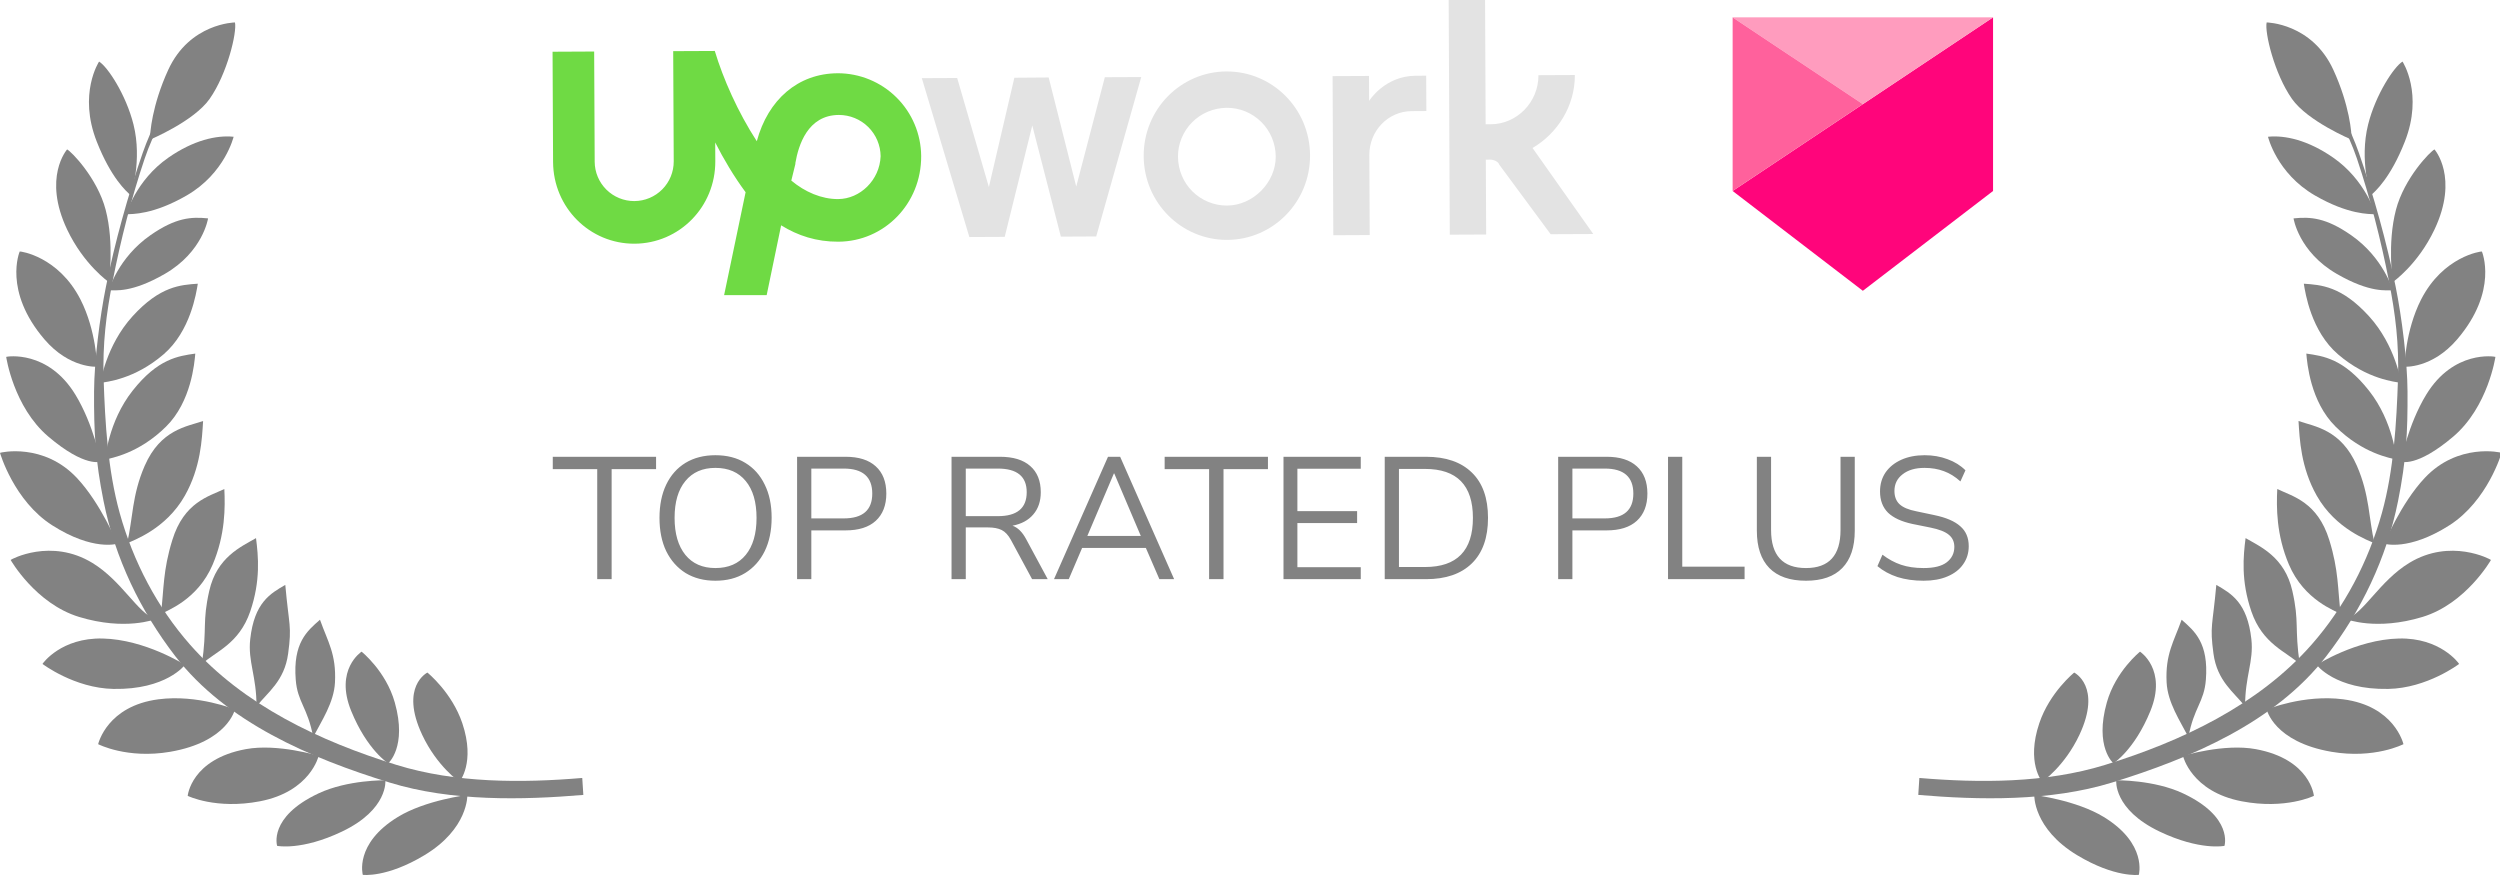 <svg width="200" height="70" viewBox="0 0 200 70" fill="none" xmlns="http://www.w3.org/2000/svg">
<g clip-path="url(#clip0_4267_11180)">
<g clip-path="url(#clip1_4267_11180)">
<path d="M98.118 5.715C94.459 5.733 91.478 8.74 91.495 12.485C91.511 16.229 94.522 19.208 98.181 19.192C101.84 19.175 104.821 16.166 104.804 12.424C104.786 8.68 101.777 5.699 98.116 5.717L98.118 5.715ZM98.168 16.445C97.131 16.451 96.134 16.044 95.397 15.315C94.659 14.585 94.251 13.591 94.239 12.554C94.228 11.517 94.64 10.52 95.37 9.783C96.099 9.046 97.093 8.637 98.13 8.625C99.168 8.614 100.165 9.026 100.902 9.756C101.639 10.486 102.048 11.479 102.059 12.517C102.07 14.598 100.249 16.435 98.168 16.445ZM112.942 8.889C111.028 8.898 109.538 10.486 109.547 12.399L109.577 18.804L106.665 18.818L106.607 6.089L109.519 6.076L109.529 8.072C109.529 8.072 110.766 6.07 113.262 6.059L114.095 6.054L114.109 8.882L112.942 8.889ZM83.894 6.198L86.099 14.923L88.387 6.176L91.299 6.163L87.697 18.916L84.869 18.93L82.582 10.039L80.377 18.95L77.548 18.963L73.746 6.252L76.574 6.239L79.11 14.963L81.149 6.218L83.894 6.198ZM122.604 11.84C124.594 10.666 125.999 8.496 125.988 6.001L123.076 6.014C123.087 8.178 121.347 9.933 119.267 9.941L118.851 9.942L118.805 -0.123L115.893 -0.11L115.983 18.774L118.893 18.761L118.866 12.772L119.198 12.77C119.531 12.769 119.865 12.934 119.949 13.183L124.052 18.736L127.462 18.721L122.604 11.84Z" fill="#E3E3E3"/>
<path d="M67.007 5.861C63.846 5.876 61.443 7.967 60.544 11.298C59.036 8.976 57.858 6.32 57.183 4.077L53.856 4.092L53.898 12.91C53.901 13.748 53.572 14.554 52.982 15.149C52.392 15.745 51.59 16.082 50.751 16.086C49.913 16.09 49.107 15.761 48.512 15.171C47.916 14.581 47.579 13.778 47.575 12.94L47.533 4.122L44.205 4.138L44.246 12.955C44.264 16.614 47.187 19.514 50.765 19.496C54.343 19.479 57.241 16.554 57.224 12.894L57.217 11.397C57.887 12.724 58.726 14.134 59.648 15.378L57.614 25.12L61.024 25.105L62.491 18.026C63.825 18.853 65.317 19.344 67.071 19.336C70.731 19.318 73.713 16.311 73.694 12.484C73.68 10.72 72.969 9.034 71.716 7.793C70.464 6.552 68.771 5.857 67.007 5.86L67.007 5.861ZM67.054 15.927C65.723 15.933 64.39 15.357 63.305 14.446L63.631 13.115V13.038C63.876 11.622 64.61 9.207 67.107 9.196C67.987 9.195 68.832 9.541 69.458 10.159C70.085 10.778 70.441 11.619 70.45 12.499C70.376 14.413 68.803 15.917 67.055 15.926L67.054 15.927Z" fill="#6FDA44"/>
</g>
<path d="M159.444 15.278V1.389L149.028 8.333L138.611 15.278L149.028 23.264L159.444 15.278Z" fill="#FF057B"/>
<path d="M159.444 1.389H138.611L149.028 8.333L159.444 1.389Z" fill="#FF9CBE"/>
<path d="M138.611 1.389V15.278L149.028 8.333L138.611 1.389Z" fill="#FF619C"/>
<path d="M47.778 46.333V37.528H44.222V36.542H52.486V37.528H48.931V46.333H47.778ZM57.231 46.458C56.323 46.458 55.532 46.255 54.856 45.847C54.189 45.431 53.671 44.847 53.3 44.097C52.939 43.347 52.759 42.458 52.759 41.431C52.759 40.403 52.939 39.514 53.3 38.764C53.661 38.014 54.175 37.435 54.842 37.028C55.518 36.62 56.314 36.417 57.231 36.417C58.157 36.417 58.953 36.62 59.62 37.028C60.296 37.435 60.814 38.014 61.175 38.764C61.546 39.505 61.731 40.389 61.731 41.417C61.731 42.444 61.546 43.338 61.175 44.097C60.805 44.847 60.282 45.431 59.606 45.847C58.939 46.255 58.148 46.458 57.231 46.458ZM57.231 45.444C58.277 45.444 59.087 45.093 59.661 44.389C60.235 43.685 60.523 42.699 60.523 41.431C60.523 40.162 60.235 39.181 59.661 38.486C59.087 37.782 58.277 37.431 57.231 37.431C56.203 37.431 55.402 37.782 54.828 38.486C54.254 39.181 53.967 40.162 53.967 41.431C53.967 42.69 54.254 43.676 54.828 44.389C55.402 45.093 56.203 45.444 57.231 45.444ZM63.767 46.333V36.542H67.642C68.698 36.542 69.503 36.796 70.059 37.306C70.623 37.815 70.906 38.542 70.906 39.486C70.906 40.421 70.623 41.148 70.059 41.667C69.503 42.176 68.698 42.431 67.642 42.431H64.906V46.333H63.767ZM64.906 41.472H67.503C69.022 41.472 69.781 40.81 69.781 39.486C69.781 38.153 69.022 37.486 67.503 37.486H64.906V41.472ZM76.123 46.333V36.542H79.998C81.054 36.542 81.859 36.787 82.415 37.278C82.98 37.769 83.262 38.468 83.262 39.375C83.262 40.097 83.063 40.69 82.665 41.153C82.276 41.616 81.72 41.917 80.998 42.056C81.424 42.204 81.79 42.565 82.095 43.139L83.818 46.333H82.568L80.873 43.194C80.66 42.806 80.415 42.542 80.137 42.403C79.859 42.264 79.493 42.194 79.04 42.194H77.262V46.333H76.123ZM77.262 41.292H79.832C81.368 41.292 82.137 40.653 82.137 39.375C82.137 38.116 81.368 37.486 79.832 37.486H77.262V41.292ZM84.32 46.333L88.64 36.542H89.612L93.931 46.333H92.751L91.668 43.833H86.57L85.501 46.333H84.32ZM89.112 37.875L86.987 42.875H91.265L89.14 37.875H89.112ZM96.728 46.333V37.528H93.172V36.542H101.436V37.528H97.881V46.333H96.728ZM102.68 46.333V36.542H108.861V37.5H103.791V40.889H108.569V41.847H103.791V45.375H108.861V46.333H102.68ZM110.778 46.333V36.542H114.083C115.666 36.542 116.889 36.963 117.75 37.806C118.611 38.639 119.041 39.847 119.041 41.431C119.041 43.014 118.611 44.227 117.75 45.069C116.889 45.912 115.666 46.333 114.083 46.333H110.778ZM111.916 45.361H114C116.555 45.361 117.833 44.051 117.833 41.431C117.833 38.819 116.555 37.514 114 37.514H111.916V45.361ZM124.653 46.333V36.542H128.528C129.583 36.542 130.389 36.796 130.945 37.306C131.509 37.815 131.792 38.542 131.792 39.486C131.792 40.421 131.509 41.148 130.945 41.667C130.389 42.176 129.583 42.431 128.528 42.431H125.792V46.333H124.653ZM125.792 41.472H128.389C129.908 41.472 130.667 40.81 130.667 39.486C130.667 38.153 129.908 37.486 128.389 37.486H125.792V41.472ZM133.442 46.333V36.542H134.581V45.333H139.567V46.333H133.442ZM144.478 46.458C143.191 46.458 142.214 46.12 141.548 45.444C140.881 44.759 140.548 43.764 140.548 42.458V36.542H141.686V42.403C141.686 44.431 142.617 45.444 144.478 45.444C146.321 45.444 147.242 44.431 147.242 42.403V36.542H148.381V42.458C148.381 43.764 148.048 44.759 147.381 45.444C146.723 46.12 145.756 46.458 144.478 46.458ZM153.888 46.458C153.12 46.458 152.425 46.361 151.805 46.167C151.185 45.963 150.648 45.671 150.194 45.292L150.597 44.375C151.069 44.736 151.564 45.005 152.083 45.181C152.601 45.356 153.203 45.444 153.888 45.444C154.722 45.444 155.337 45.292 155.736 44.986C156.143 44.671 156.347 44.259 156.347 43.75C156.347 43.343 156.199 43.019 155.902 42.778C155.615 42.537 155.129 42.347 154.444 42.208L152.999 41.917C152.129 41.731 151.476 41.431 151.041 41.014C150.615 40.588 150.402 40.023 150.402 39.319C150.402 38.736 150.55 38.227 150.847 37.792C151.152 37.356 151.574 37.019 152.111 36.778C152.648 36.537 153.268 36.417 153.972 36.417C154.629 36.417 155.24 36.523 155.805 36.736C156.37 36.94 156.847 37.236 157.236 37.625L156.833 38.514C156.416 38.134 155.976 37.861 155.513 37.694C155.05 37.519 154.532 37.431 153.958 37.431C153.226 37.431 152.643 37.602 152.208 37.944C151.773 38.278 151.555 38.722 151.555 39.278C151.555 39.722 151.689 40.074 151.958 40.333C152.236 40.593 152.685 40.782 153.305 40.903L154.749 41.208C155.685 41.403 156.374 41.699 156.819 42.097C157.273 42.486 157.499 43.019 157.499 43.694C157.499 44.241 157.351 44.722 157.055 45.139C156.768 45.556 156.351 45.88 155.805 46.111C155.268 46.343 154.629 46.458 153.888 46.458Z" fill="#828282"/>
</g>
<g clip-path="url(#clip2_4267_11180)">
<path d="M14.113 6.753C13.122 8.381 12.084 10.309 11.415 12.236C10.227 15.654 9.194 19.366 8.475 22.936C7.989 25.347 7.538 28.875 7.525 31.323C7.508 34.581 7.628 36.802 8.282 40.072C9.203 44.678 11.251 48.898 14.019 52.49C18.092 57.775 24.844 60.657 31.174 62.606C36.125 64.13 41.807 64.002 46.667 63.593L46.58 62.237C41.766 62.643 36.477 62.66 31.73 61.195C25.623 59.311 19.467 56.419 15.195 51.562C12.593 48.606 10.655 44.94 9.572 41.026C8.623 37.596 8.408 33.82 8.291 30.351C8.196 27.499 8.5 25.102 9.012 22.491C9.66 19.179 10.51 15.849 11.578 12.675C12.269 10.62 13.473 8.497 14.471 6.859L14.113 6.753Z" fill="#828282"/>
<path d="M37.388 63.598C37.388 63.598 34.03 64.009 31.824 65.359C28.322 67.502 29.024 69.988 29.024 69.988C29.024 69.988 30.926 70.239 33.95 68.419C37.494 66.286 37.388 63.598 37.388 63.598Z" fill="#828282"/>
<path d="M30.83 62.423C30.83 62.423 27.822 62.372 25.484 63.47C21.436 65.37 22.172 67.67 22.172 67.67C22.172 67.67 24.124 68.069 27.357 66.527C31.086 64.748 30.83 62.423 30.83 62.423Z" fill="#828282"/>
<path d="M25.493 60.468C25.493 60.468 22.203 59.461 19.668 59.931C15.28 60.743 15.016 63.669 15.016 63.669C15.016 63.669 17.278 64.776 20.789 64.104C24.838 63.328 25.493 60.468 25.493 60.468Z" fill="#828282"/>
<path d="M18.792 56.758C18.792 56.758 15.816 55.534 12.677 55.944C8.581 56.479 7.876 59.456 7.851 59.533C7.851 59.533 10.166 60.735 13.609 60.144C18.226 59.352 18.792 56.758 18.792 56.758Z" fill="#828282"/>
<path d="M14.794 53.191C14.794 53.191 11.624 51.16 8.217 51.081C4.907 51.004 3.43 53.048 3.4 53.115C3.4 53.115 5.953 55.057 9.074 55.114C13.314 55.191 14.794 53.191 14.794 53.191Z" fill="#828282"/>
<path d="M12.428 49.534C11 49.041 9.764 46.482 7.392 45.035C4.082 43.018 0.888 44.746 0.851 44.796C0.851 44.796 2.841 48.292 6.326 49.354C10.029 50.483 12.428 49.534 12.428 49.534Z" fill="#828282"/>
<path d="M9.39 43.496C9.39 43.496 8.064 40.272 6.155 38.239C3.494 35.402 0.049 36.191 0 36.229C0 36.229 1.102 40.065 4.183 42.028C7.457 44.114 9.39 43.496 9.39 43.496Z" fill="#828282"/>
<path d="M8.055 36.924C8.055 36.924 7.488 33.966 6.034 31.578C3.843 27.977 0.548 28.519 0.495 28.55C0.495 28.55 1.075 32.552 3.862 34.923C6.824 37.444 8.055 36.924 8.055 36.924Z" fill="#828282"/>
<path d="M7.773 29.338C7.773 29.338 7.713 26.453 6.439 23.961C4.671 20.503 1.634 20.096 1.577 20.12C1.577 20.12 0.229 23.258 3.552 27.145C5.567 29.504 7.773 29.338 7.773 29.338Z" fill="#828282"/>
<path d="M8.704 22.565C8.704 22.565 9.16 19.496 8.452 16.783C7.786 14.235 5.685 12.094 5.368 11.954C5.368 11.954 3.391 14.192 5.375 18.373C6.71 21.185 8.704 22.565 8.704 22.565Z" fill="#828282"/>
<path d="M10.469 15.631C10.469 15.631 11.403 12.844 10.678 9.955C10.077 7.562 8.606 5.337 7.926 4.926C7.926 4.926 6.231 7.499 7.744 11.339C8.886 14.236 10.098 15.307 10.469 15.631Z" fill="#828282"/>
<path d="M12.004 11.17C12.004 11.17 15.509 9.708 16.771 7.91C18.184 5.897 18.969 2.579 18.797 1.795C18.797 1.795 15.175 1.843 13.457 5.592C12.161 8.422 11.982 10.675 12.004 11.17Z" fill="#828282"/>
<path d="M10.093 17.138C10.093 17.138 10.866 14.42 13.474 12.609C15.484 11.213 17.325 10.8 18.689 10.941C18.689 10.941 17.993 13.868 14.938 15.634C12.264 17.179 10.582 17.125 10.093 17.138Z" fill="#828282"/>
<path d="M8.707 23.222C8.707 23.222 9.436 20.621 12.044 18.81C14.054 17.414 15.283 17.331 16.646 17.471C16.646 17.471 16.241 20.145 13.186 21.911C10.512 23.456 9.196 23.21 8.707 23.222Z" fill="#828282"/>
<path d="M8.036 30.636C8.036 30.636 8.466 27.645 10.613 25.292C12.812 22.881 14.457 22.792 15.824 22.696C15.705 23.435 15.238 26.502 13.082 28.351C10.732 30.365 8.516 30.54 8.036 30.636Z" fill="#828282"/>
<path d="M8.415 36.771C8.415 36.771 8.633 33.757 10.608 31.255C12.632 28.69 14.265 28.482 15.623 28.287C15.556 29.033 15.307 32.125 13.287 34.126C11.085 36.306 8.887 36.64 8.415 36.771Z" fill="#828282"/>
<path d="M10.168 43.463C10.638 41.482 10.545 39.628 11.575 37.266C12.845 34.355 14.95 34.127 16.248 33.68C16.158 35.126 16.065 37.391 14.789 39.652C13.261 42.361 10.607 43.245 10.168 43.463Z" fill="#828282"/>
<path d="M12.873 49.126C13.122 47.105 13.024 45.663 13.787 43.199C14.727 40.163 16.706 39.714 17.947 39.122C18.017 40.569 18.031 42.776 17.013 45.168C15.793 48.033 13.286 48.86 12.873 49.126Z" fill="#828282"/>
<path d="M16.149 53.127C16.579 50.211 16.169 49.785 16.741 47.268C17.355 44.565 19.291 43.74 20.481 43.049C20.665 44.486 20.861 46.454 20.018 48.915C19.119 51.54 17.224 52.127 16.149 53.127Z" fill="#828282"/>
<path d="M20.519 56.514C20.533 54.102 19.819 52.93 20.018 51.133C20.344 48.196 21.633 47.482 22.823 46.791C23.122 50.127 23.357 50.034 23.051 52.291C22.754 54.486 21.414 55.38 20.519 56.514Z" fill="#828282"/>
<path d="M25.055 58.965C24.618 56.594 23.8 56.184 23.659 54.382C23.428 51.435 24.56 50.485 25.599 49.578C26.222 51.34 26.913 52.323 26.798 54.597C26.718 56.203 25.722 57.679 25.055 58.965Z" fill="#828282"/>
<path d="M28.927 52.133C28.927 52.133 30.874 53.685 31.583 56.197C32.588 59.756 31.055 61.065 31.055 61.065C31.055 61.065 29.375 60.01 28.1 56.888C26.737 53.554 28.927 52.133 28.927 52.133Z" fill="#828282"/>
<path d="M34.192 53.805C34.192 53.805 36.151 55.383 36.984 57.855C38.052 61.024 36.753 62.538 36.753 62.538C36.753 62.538 34.962 61.319 33.773 58.783C31.957 54.91 34.192 53.805 34.192 53.805Z" fill="#828282"/>
</g>
<g clip-path="url(#clip3_4267_11180)">
<path d="M186.015 6.753C187.006 8.381 188.043 10.309 188.713 12.236C189.901 15.654 190.935 19.366 191.653 22.936C192.139 25.347 192.59 28.875 192.602 31.323C192.62 34.581 192.5 36.802 191.847 40.072C190.926 44.678 188.878 48.898 186.108 52.49C182.036 57.775 175.284 60.657 168.955 62.606C164.003 64.13 158.32 64.002 153.462 63.593L153.548 62.237C158.363 62.643 163.651 62.66 168.398 61.195C174.505 59.311 180.661 56.419 184.933 51.562C187.535 48.606 189.474 44.94 190.556 41.026C191.506 37.596 191.721 33.82 191.838 30.351C191.933 27.499 191.628 25.102 191.116 22.491C190.468 19.179 189.617 15.849 188.551 12.675C187.858 10.62 186.654 8.497 185.658 6.859L186.015 6.753Z" fill="#828282"/>
<path d="M162.741 63.598C162.741 63.598 166.097 64.009 168.303 65.359C171.807 67.502 171.105 69.988 171.105 69.988C171.105 69.988 169.203 70.239 166.178 68.419C162.635 66.286 162.741 63.598 162.741 63.598Z" fill="#828282"/>
<path d="M169.298 62.423C169.298 62.423 172.306 62.372 174.645 63.47C178.692 65.37 177.956 67.67 177.956 67.67C177.956 67.67 176.003 68.069 172.771 66.527C169.043 64.748 169.298 62.423 169.298 62.423Z" fill="#828282"/>
<path d="M174.636 60.468C174.636 60.468 177.926 59.461 180.46 59.931C184.848 60.743 185.112 63.669 185.112 63.669C185.112 63.669 182.849 64.776 179.338 64.104C175.291 63.328 174.636 60.468 174.636 60.468Z" fill="#828282"/>
<path d="M181.336 56.758C181.336 56.758 184.312 55.534 187.451 55.944C191.547 56.479 192.252 59.456 192.277 59.533C192.277 59.533 189.962 60.735 186.519 60.144C181.903 59.352 181.336 56.758 181.336 56.758Z" fill="#828282"/>
<path d="M185.335 53.191C185.335 53.191 188.505 51.16 191.911 51.081C195.221 51.004 196.698 53.048 196.729 53.115C196.729 53.115 194.175 55.057 191.055 55.114C186.814 55.191 185.335 53.191 185.335 53.191Z" fill="#828282"/>
<path d="M187.701 49.534C189.127 49.041 190.364 46.482 192.737 45.035C196.045 43.018 199.24 44.746 199.277 44.796C199.277 44.796 197.287 48.292 193.803 49.354C190.1 50.483 187.701 49.534 187.701 49.534Z" fill="#828282"/>
<path d="M190.737 43.496C190.737 43.496 192.064 40.272 193.974 38.239C196.635 35.402 200.08 36.191 200.128 36.229C200.128 36.229 199.026 40.065 195.944 42.028C192.671 44.114 190.737 43.496 190.737 43.496Z" fill="#828282"/>
<path d="M192.073 36.924C192.073 36.924 192.64 33.966 194.094 31.578C196.285 27.977 199.579 28.519 199.633 28.55C199.633 28.55 199.053 32.552 196.266 34.923C193.304 37.444 192.073 36.924 192.073 36.924Z" fill="#828282"/>
<path d="M192.355 29.338C192.355 29.338 192.416 26.453 193.688 23.961C195.456 20.503 198.495 20.096 198.551 20.12C198.551 20.12 199.898 23.258 196.576 27.145C194.561 29.504 192.355 29.338 192.355 29.338Z" fill="#828282"/>
<path d="M191.423 22.565C191.423 22.565 190.967 19.496 191.676 16.783C192.342 14.235 194.444 12.094 194.76 11.954C194.76 11.954 196.738 14.192 194.753 18.373C193.419 21.185 191.423 22.565 191.423 22.565Z" fill="#828282"/>
<path d="M189.659 15.631C189.659 15.631 188.725 12.844 189.451 9.955C190.052 7.562 191.522 5.337 192.202 4.926C192.202 4.926 193.896 7.499 192.383 11.339C191.242 14.236 190.03 15.307 189.659 15.631Z" fill="#828282"/>
<path d="M188.124 11.17C188.124 11.17 184.619 9.708 183.357 7.91C181.944 5.897 181.16 2.579 181.332 1.795C181.332 1.795 184.954 1.843 186.67 5.592C187.968 8.422 188.146 10.675 188.124 11.17Z" fill="#828282"/>
<path d="M190.036 17.138C190.036 17.138 189.262 14.42 186.654 12.609C184.644 11.213 182.804 10.8 181.44 10.941C181.44 10.941 182.135 13.868 185.191 15.634C187.864 17.179 189.546 17.125 190.036 17.138Z" fill="#828282"/>
<path d="M191.421 23.222C191.421 23.222 190.693 20.621 188.085 18.81C186.074 17.414 184.845 17.331 183.483 17.471C183.483 17.471 183.886 20.145 186.943 21.911C189.616 23.456 190.933 23.21 191.421 23.222Z" fill="#828282"/>
<path d="M192.093 30.636C192.093 30.636 191.662 27.645 189.515 25.292C187.316 22.881 185.672 22.792 184.305 22.696C184.423 23.435 184.89 26.502 187.047 28.351C189.397 30.365 191.613 30.54 192.093 30.636Z" fill="#828282"/>
<path d="M191.714 36.771C191.714 36.771 191.495 33.757 189.521 31.255C187.496 28.69 185.863 28.482 184.506 28.287C184.572 29.033 184.822 32.125 186.843 34.126C189.043 36.306 191.242 36.64 191.714 36.771Z" fill="#828282"/>
<path d="M189.96 43.463C189.49 41.482 189.583 39.628 188.553 37.266C187.284 34.355 185.179 34.127 183.881 33.68C183.971 35.126 184.062 37.391 185.338 39.652C186.868 42.361 189.521 43.245 189.96 43.463Z" fill="#828282"/>
<path d="M187.255 49.126C187.006 47.105 187.105 45.663 186.342 43.199C185.401 40.163 183.422 39.714 182.181 39.122C182.111 40.569 182.097 42.776 183.115 45.168C184.335 48.033 186.843 48.86 187.255 49.126Z" fill="#828282"/>
<path d="M183.98 53.127C183.549 50.211 183.96 49.785 183.387 47.268C182.774 44.565 180.837 43.74 179.647 43.049C179.464 44.486 179.266 46.454 180.11 48.915C181.009 51.54 182.905 52.127 183.98 53.127Z" fill="#828282"/>
<path d="M179.609 56.514C179.595 54.102 180.309 52.93 180.11 51.133C179.783 48.196 178.495 47.482 177.305 46.791C177.007 50.127 176.772 50.034 177.077 52.291C177.375 54.486 178.714 55.38 179.609 56.514Z" fill="#828282"/>
<path d="M175.074 58.965C175.51 56.594 176.328 56.184 176.47 54.382C176.7 51.435 175.567 50.485 174.53 49.578C173.907 51.34 173.216 52.323 173.329 54.597C173.412 56.203 174.406 57.679 175.074 58.965Z" fill="#828282"/>
<path d="M171.202 52.133C171.202 52.133 169.255 53.685 168.546 56.197C167.541 59.756 169.073 61.065 169.073 61.065C169.073 61.065 170.753 60.01 172.028 56.888C173.392 53.554 171.202 52.133 171.202 52.133Z" fill="#828282"/>
<path d="M165.936 53.805C165.936 53.805 163.978 55.383 163.145 57.855C162.075 61.024 163.375 62.538 163.375 62.538C163.375 62.538 165.166 61.319 166.356 58.783C168.171 54.91 165.936 53.805 165.936 53.805Z" fill="#828282"/>
</g>
<defs>
<clipPath id="clip0_4267_11180">
<rect width="120" height="50" fill="white" transform="translate(40)"/>
</clipPath>
<clipPath id="clip1_4267_11180">
<rect width="91.667" height="23.611" fill="white" transform="translate(40)"/>
</clipPath>
<clipPath id="clip2_4267_11180">
<rect width="48" height="70" fill="white"/>
</clipPath>
<clipPath id="clip3_4267_11180">
<rect width="48" height="70" fill="white" transform="translate(152)"/>
</clipPath>
</defs>
</svg>
